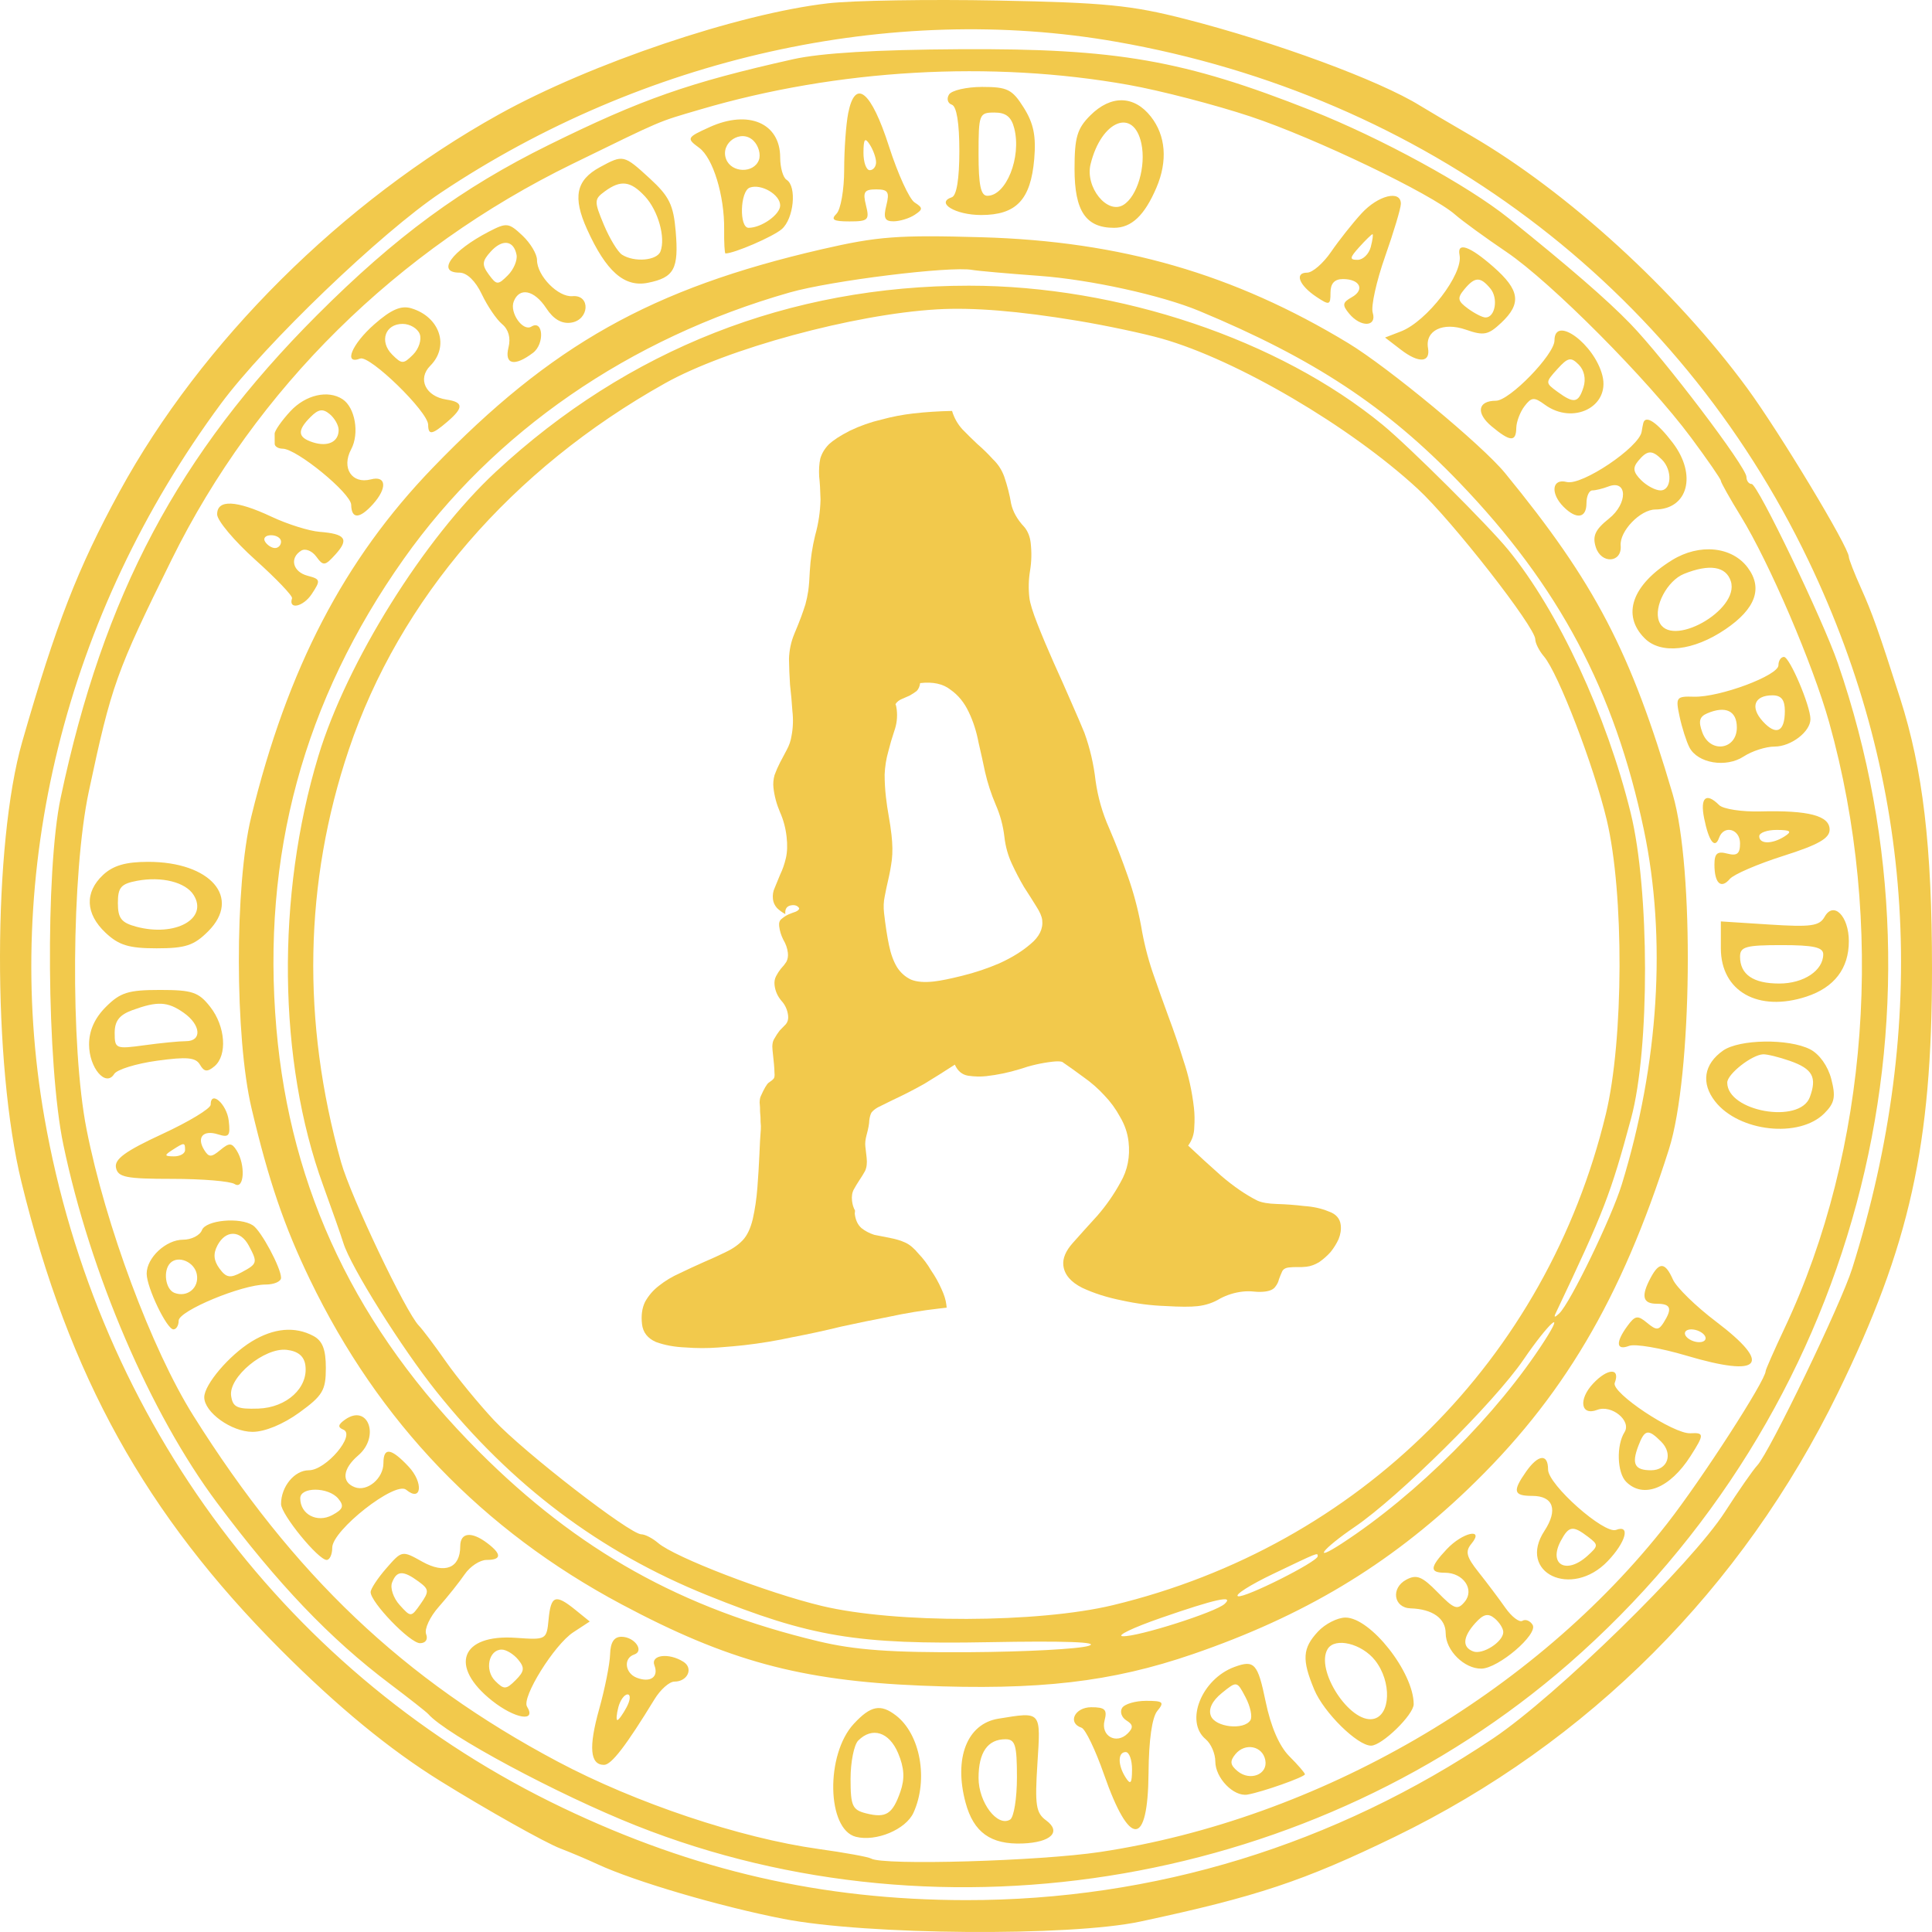 <svg width="155" height="155" viewBox="0 0 155 155" fill="none" xmlns="http://www.w3.org/2000/svg">
<path d="M107.565 98.286C107.607 98.651 107.549 99.028 107.391 99.416C107.23 99.77 107.016 100.114 106.751 100.447C106.482 100.747 106.176 101.017 105.834 101.258C105.487 101.466 105.147 101.588 104.815 101.626C104.582 101.653 104.348 101.662 104.111 101.656C103.875 101.649 103.64 101.659 103.408 101.685C103.109 101.719 102.921 101.842 102.844 102.052C102.763 102.23 102.684 102.424 102.607 102.634C102.563 102.841 102.468 103.037 102.321 103.222C102.177 103.44 101.889 103.574 101.457 103.623C101.191 103.653 100.905 103.652 100.598 103.62C100.292 103.587 99.989 103.588 99.69 103.622C99.058 103.694 98.457 103.88 97.885 104.181C97.35 104.511 96.75 104.713 96.086 104.789C95.521 104.853 94.662 104.85 93.509 104.78C92.36 104.742 91.181 104.591 89.973 104.324C88.801 104.088 87.753 103.753 86.828 103.32C85.9 102.854 85.394 102.256 85.31 101.525C85.246 100.961 85.497 100.36 86.064 99.724C86.661 99.051 87.318 98.32 88.037 97.532C88.751 96.711 89.373 95.816 89.902 94.847C90.464 93.875 90.677 92.792 90.541 91.596C90.462 90.899 90.234 90.235 89.86 89.605C89.518 88.972 89.099 88.397 88.603 87.882C88.102 87.333 87.541 86.842 86.92 86.408C86.331 85.971 85.763 85.564 85.215 85.19C85.041 85.142 84.788 85.137 84.456 85.175C83.559 85.277 82.673 85.479 81.798 85.78C80.919 86.049 80.032 86.234 79.134 86.336C78.669 86.389 78.18 86.377 77.666 86.301C77.185 86.221 76.832 85.925 76.605 85.413C75.79 85.943 74.973 86.456 74.155 86.953C73.332 87.417 72.489 87.849 71.626 88.25C71.084 88.513 70.685 88.71 70.431 88.84C70.209 88.966 70.04 89.103 69.922 89.251C69.838 89.395 69.777 89.604 69.741 89.877C69.738 90.147 69.665 90.542 69.523 91.062C69.428 91.409 69.395 91.716 69.425 91.981C69.456 92.247 69.49 92.546 69.528 92.878C69.577 93.31 69.534 93.668 69.398 93.952C69.258 94.204 69.102 94.457 68.929 94.712C68.785 94.93 68.644 95.165 68.504 95.416C68.365 95.668 68.315 95.976 68.357 96.341C68.391 96.64 68.471 96.9 68.597 97.121L68.576 97.376C68.633 97.874 68.811 98.257 69.111 98.526C69.407 98.761 69.748 98.941 70.132 99.065C70.546 99.153 70.977 99.238 71.424 99.322C71.871 99.406 72.272 99.528 72.627 99.689C72.983 99.851 73.336 100.147 73.688 100.578C74.07 100.972 74.407 101.421 74.701 101.926C75.023 102.393 75.298 102.883 75.525 103.396C75.748 103.875 75.88 104.297 75.922 104.662L75.95 104.911L75.302 104.985C73.972 105.137 72.651 105.354 71.336 105.638C70.052 105.886 68.769 106.149 67.487 106.43C66.21 106.743 64.913 107.025 63.594 107.276C62.313 107.557 61.008 107.772 59.679 107.924C59.214 107.977 58.53 108.038 57.629 108.107C56.761 108.172 55.886 108.171 55.003 108.103C54.123 108.068 53.333 107.923 52.63 107.667C51.957 107.373 51.582 106.895 51.507 106.23C51.427 105.533 51.51 104.935 51.757 104.436C52.036 103.933 52.408 103.504 52.872 103.149C53.366 102.756 53.917 102.424 54.526 102.153C55.164 101.845 55.788 101.556 56.397 101.285C57.039 101.01 57.631 100.74 58.173 100.477C58.749 100.21 59.217 99.887 59.578 99.51C59.939 99.132 60.211 98.563 60.393 97.802C60.572 97.009 60.695 96.171 60.763 95.288C60.831 94.406 60.884 93.542 60.922 92.697C60.956 91.819 60.995 91.125 61.038 90.615C61.052 90.446 61.046 90.244 61.02 90.012C61.023 89.743 61.009 89.475 60.979 89.209C60.982 88.94 60.97 88.689 60.943 88.457C60.95 88.221 60.981 88.049 61.036 87.942C61.304 87.339 61.516 86.979 61.67 86.86C61.858 86.738 61.982 86.64 62.041 86.566C62.133 86.488 62.164 86.317 62.134 86.051C62.133 85.748 62.081 85.149 61.979 84.252C61.934 83.854 61.983 83.546 62.126 83.327C62.266 83.076 62.409 82.858 62.556 82.673C62.737 82.484 62.903 82.314 63.054 82.162C63.201 81.977 63.259 81.752 63.229 81.486C63.176 81.022 62.996 80.622 62.688 80.287C62.377 79.918 62.195 79.502 62.142 79.037C62.111 78.772 62.151 78.531 62.262 78.317C62.372 78.103 62.501 77.903 62.648 77.718C62.828 77.529 62.976 77.344 63.09 77.163C63.2 76.949 63.24 76.709 63.209 76.443C63.168 76.078 63.043 75.722 62.835 75.376C62.661 75.026 62.553 74.668 62.511 74.303C62.481 74.037 62.543 73.845 62.698 73.727C62.882 73.571 63.07 73.449 63.262 73.36C63.487 73.267 63.681 73.195 63.843 73.142C64.035 73.053 64.125 72.959 64.114 72.859C63.991 72.671 63.797 72.593 63.531 72.623C63.133 72.668 62.958 72.907 63.007 73.338C62.755 73.199 62.535 73.039 62.346 72.859C62.154 72.645 62.042 72.406 62.012 72.14C61.974 71.808 62.023 71.5 62.159 71.215C62.291 70.897 62.436 70.544 62.594 70.156C62.785 69.765 62.937 69.327 63.05 68.843C63.163 68.359 63.182 67.786 63.106 67.121C63.026 66.424 62.851 65.772 62.58 65.163C62.305 64.522 62.129 63.869 62.053 63.205C62.016 62.873 62.044 62.533 62.139 62.186C62.267 61.835 62.414 61.499 62.58 61.178C62.775 60.819 62.955 60.479 63.12 60.158C63.315 59.799 63.441 59.431 63.499 59.055C63.627 58.401 63.651 57.726 63.571 57.029C63.525 56.328 63.462 55.628 63.382 54.931C63.336 54.23 63.308 53.544 63.299 52.872C63.319 52.163 63.462 51.491 63.726 50.856C63.964 50.291 64.148 49.832 64.276 49.481C64.404 49.13 64.518 48.798 64.617 48.484C64.712 48.137 64.788 47.775 64.846 47.398C64.901 46.989 64.942 46.463 64.969 45.82C65.026 44.839 65.169 43.88 65.399 42.946C65.663 42.008 65.806 41.05 65.829 40.072C65.812 39.334 65.775 38.716 65.719 38.218C65.691 37.683 65.721 37.209 65.809 36.795C65.93 36.377 66.156 35.999 66.487 35.658C66.852 35.314 67.416 34.947 68.18 34.557C69.01 34.16 69.851 33.863 70.704 33.665C71.553 33.434 72.409 33.269 73.273 33.17C74.271 33.057 75.306 32.989 76.381 32.968C76.546 33.521 76.82 34.011 77.206 34.438C77.587 34.832 77.985 35.224 78.4 35.614C78.848 36 79.265 36.407 79.65 36.834C80.065 37.224 80.371 37.694 80.569 38.243C80.822 38.988 81.005 39.707 81.118 40.4C81.26 41.057 81.618 41.689 82.192 42.296C82.466 42.635 82.632 43.053 82.689 43.551C82.776 44.315 82.76 45.057 82.64 45.777C82.52 46.497 82.501 47.222 82.585 47.953C82.634 48.384 82.848 49.083 83.228 50.049C83.607 51.015 84.046 52.058 84.544 53.178C85.038 54.266 85.514 55.338 85.972 56.396C86.425 57.421 86.769 58.223 87.003 58.801C87.446 60.029 87.744 61.307 87.895 62.635C88.08 63.96 88.444 65.23 88.986 66.446C89.537 67.729 90.037 69.017 90.487 70.312C90.934 71.573 91.287 72.894 91.546 74.278C91.76 75.565 92.07 76.808 92.476 78.006C92.878 79.171 93.299 80.351 93.738 81.546C94.174 82.707 94.578 83.889 94.95 85.091C95.356 86.289 95.635 87.552 95.787 88.88C95.843 89.378 95.852 89.899 95.813 90.441C95.807 90.98 95.644 91.469 95.324 91.91C96.117 92.66 97 93.468 97.974 94.332C98.981 95.193 99.949 95.857 100.877 96.323C101.232 96.484 101.765 96.575 102.474 96.595C103.183 96.615 103.896 96.669 104.613 96.755C105.359 96.805 106.016 96.949 106.581 97.187C107.177 97.388 107.505 97.755 107.565 98.286ZM83.615 73.818C83.581 73.519 83.421 73.151 83.136 72.712C82.846 72.241 82.518 71.723 82.151 71.159C81.817 70.592 81.493 69.973 81.181 69.302C80.869 68.631 80.669 67.914 80.582 67.15C80.48 66.254 80.247 65.389 79.883 64.556C79.514 63.69 79.23 62.814 79.028 61.929C78.878 61.206 78.704 60.419 78.506 59.567C78.337 58.678 78.076 57.867 77.723 57.133C77.366 56.367 76.877 55.766 76.255 55.333C75.663 54.862 74.852 54.685 73.821 54.803C73.785 55.076 73.692 55.288 73.54 55.44C73.386 55.558 73.198 55.681 72.976 55.807C72.784 55.896 72.576 55.987 72.351 56.08C72.126 56.173 71.956 56.31 71.842 56.491C71.887 56.587 71.921 56.734 71.943 56.933C72.011 57.531 71.943 58.111 71.738 58.672C71.562 59.197 71.404 59.736 71.266 60.29C71.097 60.881 70.999 61.498 70.972 62.14C70.973 62.745 71.008 63.346 71.076 63.944C71.137 64.475 71.212 64.988 71.302 65.482C71.392 65.977 71.466 66.473 71.522 66.971C71.609 67.734 71.619 68.406 71.55 68.986C71.478 69.532 71.385 70.047 71.272 70.531C71.159 71.015 71.06 71.48 70.977 71.927C70.889 72.34 70.872 72.78 70.925 73.245C71.038 74.241 71.17 75.1 71.32 75.823C71.47 76.546 71.689 77.143 71.979 77.615C72.264 78.053 72.638 78.381 73.101 78.597C73.559 78.78 74.171 78.828 74.935 78.741C75.467 78.681 76.224 78.527 77.206 78.281C78.221 78.031 79.21 77.7 80.173 77.287C81.165 76.838 81.999 76.323 82.673 75.742C83.381 75.157 83.695 74.515 83.615 73.818Z" fill="#F2C94C"/>
<path fill-rule="evenodd" clip-rule="evenodd" d="M66.429 0.266C59.203 1.101 47.371 5.097 40.013 9.187C27.469 16.16 16.157 27.411 9.582 39.454C6.245 45.567 4.493 50.072 1.783 59.509C-0.568 67.692 -0.599 85.342 1.72 94.835C5.521 110.385 11.682 121.499 22.529 132.368C27.095 136.942 31.247 140.357 35.315 142.882C39.024 145.185 43.751 147.842 44.952 148.298C45.751 148.603 47.102 149.174 47.953 149.568C50.925 150.946 57.755 152.952 62.849 153.946C69.529 155.249 85.838 155.371 91.497 154.16C100.828 152.163 104.587 150.912 111.877 147.375C127.439 139.824 139.779 127.462 147.454 111.733C153.224 99.906 155.002 91.886 155 77.694C154.998 67.901 154.271 61.737 152.447 56.037C150.708 50.602 150.212 49.204 149.306 47.185C148.767 45.987 148.328 44.858 148.328 44.677C148.328 43.903 142.759 34.663 140.159 31.123C134.424 23.314 125.764 15.397 118.038 10.899C116.202 9.831 114.354 8.742 113.931 8.478C110.671 6.453 102.358 3.386 95.079 1.523C90.772 0.42 88.634 0.209 80.047 0.043C74.541 -0.064 68.413 0.036 66.429 0.266ZM89.55 3.35C114.21 7.669 134.512 22.889 145.1 44.995C153.627 62.8 154.811 82.029 148.596 101.771C147.701 104.616 141.959 116.528 140.987 117.559C140.648 117.919 139.478 119.601 138.387 121.296C135.717 125.448 124.858 136.063 119.811 139.455C107.068 148.021 92.602 152.459 77.48 152.443C65.957 152.43 55.712 150.083 45.137 145.032C23.187 134.548 7.836 114.1 3.561 89.651C0.12 69.963 5.223 49.316 17.711 32.407C21.253 27.611 30.605 18.636 35.38 15.45C51.617 4.615 71.464 0.182 89.55 3.35ZM63.619 4.754C55.267 6.625 51.464 7.96 44.04 11.621C37.045 15.072 31.757 18.955 25.437 25.28C14.312 36.414 8.307 47.72 4.867 64.006C3.63 69.863 3.749 85.444 5.079 91.82C7.239 102.173 12.059 113.406 17.414 120.567C22.292 127.09 26.465 131.462 31.276 135.089C32.829 136.26 34.215 137.351 34.356 137.512C35.81 139.177 44.727 143.962 51.041 146.468C75.871 156.319 105.586 151.158 125.862 133.473C148.777 113.486 157.294 81.821 147.45 53.216C146.245 49.715 141.012 38.83 140.533 38.83C140.302 38.83 140.113 38.574 140.113 38.261C140.113 37.476 133.543 28.809 130.805 25.981C128.928 24.044 125.946 21.459 121.04 17.513C117.766 14.882 110.799 11.076 105.203 8.862C94.977 4.816 89.587 3.876 77.014 3.948C70.278 3.987 65.854 4.253 63.619 4.754ZM90.572 6.815C93.113 7.27 97.502 8.41 100.326 9.348C105.495 11.067 114.848 15.553 116.754 17.228C117.319 17.724 119.167 19.069 120.861 20.215C124.438 22.636 132.216 30.46 135.671 35.11C136.985 36.88 138.06 38.437 138.06 38.571C138.06 38.705 138.782 39.989 139.665 41.425C141.951 45.143 145.45 53.307 146.749 57.953C151.253 74.053 149.915 92.247 143.177 106.547C142.339 108.326 141.654 109.88 141.654 110.001C141.654 110.741 136.542 118.657 133.77 122.21C123.089 135.898 105.743 145.949 88.261 148.58C83.373 149.316 70.804 149.675 69.884 149.106C69.676 148.978 67.778 148.632 65.664 148.338C59.388 147.464 50.999 144.653 44.74 141.328C32.388 134.766 23.537 126.36 15.503 113.561C12.172 108.255 8.46 98.296 6.943 90.597C5.639 83.981 5.734 70.032 7.126 63.493C8.946 54.952 9.318 53.911 13.775 44.886C20.55 31.168 31.834 20.029 45.924 13.15C53.321 9.539 52.672 9.814 56.181 8.782C67.188 5.542 79.516 4.837 90.572 6.815ZM76.136 7.586C75.928 7.922 76.031 8.288 76.363 8.399C76.748 8.527 76.967 9.876 76.967 12.112C76.967 14.348 76.748 15.696 76.363 15.825C75.031 16.268 76.65 17.25 78.715 17.25C81.534 17.25 82.693 16.027 82.974 12.759C83.132 10.921 82.924 9.898 82.137 8.643C81.21 7.166 80.825 6.974 78.802 6.974C77.543 6.974 76.344 7.249 76.136 7.586ZM68.051 9.069C67.873 9.965 67.726 12.011 67.726 13.615C67.726 15.218 67.449 16.808 67.11 17.147C66.631 17.626 66.861 17.764 68.146 17.764C69.653 17.764 69.771 17.65 69.477 16.479C69.206 15.398 69.335 15.194 70.293 15.194C71.25 15.194 71.38 15.398 71.109 16.479C70.856 17.488 70.981 17.762 71.695 17.756C72.195 17.751 72.95 17.52 73.373 17.242C74.056 16.793 74.056 16.68 73.376 16.242C72.953 15.971 72.029 13.947 71.322 11.746C69.891 7.294 68.615 6.249 68.051 9.069ZM87.468 9.263C86.415 10.316 86.208 11.022 86.208 13.55C86.208 16.931 87.11 18.277 89.377 18.277C90.782 18.277 91.827 17.284 92.783 15.042C93.69 12.912 93.529 10.879 92.331 9.355C90.985 7.642 89.123 7.606 87.468 9.263ZM81.376 10.313C81.957 12.627 80.722 15.708 79.215 15.708C78.686 15.708 78.507 14.863 78.507 12.369C78.507 9.156 78.555 9.029 79.781 9.029C80.711 9.029 81.141 9.375 81.376 10.313ZM56.945 10.192C55.089 11.031 55.055 11.098 56.093 11.858C57.204 12.671 58.129 15.693 58.097 18.406C58.085 19.466 58.132 20.333 58.203 20.333C58.907 20.333 62.019 18.989 62.72 18.382C63.69 17.543 63.943 14.942 63.105 14.424C62.823 14.249 62.592 13.443 62.592 12.632C62.592 9.882 60.056 8.786 56.945 10.192ZM91.571 11.522C91.954 13.338 91.245 15.757 90.128 16.439C88.83 17.234 87.043 15.015 87.494 13.172C88.356 9.659 90.955 8.607 91.571 11.522ZM60.882 12.842C60.466 13.928 58.681 13.877 58.255 12.767C57.75 11.451 59.466 10.304 60.457 11.296C60.861 11.701 61.053 12.397 60.882 12.842ZM70.285 13.011C70.289 13.364 70.062 13.653 69.779 13.653C69.497 13.653 69.27 13.017 69.274 12.24C69.28 11.139 69.392 10.997 69.779 11.598C70.053 12.022 70.281 12.658 70.285 13.011ZM48.124 13.415C46.214 14.453 45.932 15.816 47.097 18.392C48.629 21.781 50.09 23.067 51.981 22.688C54.087 22.266 54.463 21.571 54.21 18.566C54.031 16.444 53.693 15.751 52.141 14.327C50.041 12.401 50.005 12.393 48.124 13.415ZM51.739 15.749C52.8 16.889 53.413 19.061 52.987 20.172C52.704 20.909 50.894 21.064 49.906 20.435C49.564 20.218 48.907 19.136 48.445 18.031C47.657 16.142 47.661 15.983 48.524 15.352C49.804 14.415 50.587 14.512 51.739 15.749ZM62.592 16.479C62.592 17.213 61.093 18.277 60.059 18.277C59.288 18.277 59.374 15.33 60.154 15.05C61.07 14.721 62.592 15.612 62.592 16.479ZM109.232 17.121C108.519 17.899 107.42 19.285 106.791 20.204C106.162 21.123 105.297 21.874 104.869 21.874C103.83 21.874 104.221 22.892 105.616 23.819C106.658 24.511 106.743 24.486 106.743 23.478C106.743 22.741 107.066 22.388 107.74 22.388C109.107 22.388 109.523 23.245 108.447 23.848C107.7 24.266 107.668 24.472 108.242 25.164C109.175 26.289 110.483 26.234 110.13 25.085C109.977 24.591 110.423 22.568 111.119 20.59C111.816 18.611 112.387 16.704 112.388 16.351C112.392 15.218 110.571 15.663 109.232 17.121ZM39.218 18.586C36.222 20.141 34.982 21.874 36.864 21.874C37.459 21.874 38.149 22.541 38.652 23.602C39.102 24.552 39.836 25.633 40.283 26.004C40.801 26.435 40.987 27.111 40.796 27.873C40.451 29.252 41.274 29.433 42.763 28.305C43.708 27.589 43.584 25.614 42.632 26.203C41.951 26.624 40.869 25.091 41.213 24.193C41.665 23.014 42.864 23.261 43.827 24.731C44.402 25.61 45.062 25.994 45.811 25.887C47.286 25.677 47.403 23.631 45.933 23.761C44.784 23.863 43.083 22.129 43.083 20.857C43.083 20.384 42.556 19.502 41.912 18.896C40.813 17.863 40.646 17.844 39.218 18.586ZM65.929 19.998C52.267 23.152 44.242 27.66 34.72 37.528C27.595 44.913 23.063 53.629 20.152 65.548C18.82 71.003 18.836 83.229 20.183 88.926C21.556 94.735 22.801 98.384 24.872 102.672C30.391 114.1 38.706 122.763 49.867 128.712C58.375 133.248 64.212 134.833 73.887 135.234C83.341 135.625 89.178 134.949 95.706 132.705C104.583 129.653 111.37 125.588 117.71 119.527C125.347 112.225 130.069 104.252 133.896 92.199C135.768 86.303 135.944 69.663 134.197 63.719C130.826 52.252 127.964 46.767 120.748 37.955C118.916 35.716 111.388 29.48 108.16 27.525C98.989 21.972 89.923 19.353 78.764 19.034C72.044 18.841 70.409 18.964 65.929 19.998ZM109.972 19.819C109.825 20.384 109.348 20.846 108.914 20.846C108.25 20.846 108.272 20.683 109.054 19.819C109.564 19.254 110.041 18.791 110.112 18.791C110.183 18.791 110.12 19.254 109.972 19.819ZM41.441 20.441C41.525 20.878 41.211 21.62 40.742 22.089C39.947 22.884 39.843 22.88 39.215 22.023C38.65 21.251 38.673 20.956 39.363 20.192C40.296 19.157 41.213 19.267 41.441 20.441ZM117.096 20.461C117.404 21.977 114.486 25.78 112.397 26.587L111.119 27.08L112.397 28.061C113.825 29.159 114.77 29.101 114.566 27.927C114.32 26.516 115.772 25.81 117.604 26.449C119.038 26.95 119.395 26.881 120.438 25.9C122.085 24.352 121.936 23.276 119.817 21.414C117.914 19.741 116.876 19.378 117.096 20.461ZM83.384 22.132C87.46 22.43 93.181 23.686 96.219 24.95C105.379 28.76 111.231 32.617 117.073 38.697C125.076 47.026 129.54 55.428 131.884 66.576C133.713 75.28 133.089 85.319 130.116 95.013C129.294 97.692 125.984 104.525 125.1 105.368C124.741 105.711 124.642 105.711 124.805 105.368C128.687 97.188 129.213 95.831 130.863 89.707C132.363 84.143 132.345 71.395 130.828 65.229C128.893 57.361 125.031 49.055 121.018 44.131C119.431 42.182 113.05 35.827 110.941 34.093C102.608 27.244 89.762 22.921 77.737 22.92C63.334 22.919 50.37 28.018 39.776 37.852C34.025 43.19 27.816 53.14 25.538 60.667C22.149 71.863 22.296 85.138 25.922 95.094C26.641 97.071 27.372 99.151 27.545 99.716C28.13 101.619 32.212 108.136 35.019 111.647C41.032 119.168 48.132 124.509 56.723 127.975C65.027 131.326 68.747 131.947 79.331 131.749C85.425 131.635 88.266 131.737 87.357 132.038C86.584 132.294 82.255 132.525 77.737 132.552C71.487 132.589 68.602 132.38 65.672 131.68C54.693 129.058 46.375 124.41 38.423 116.453C28.626 106.652 23.298 95.52 22.173 82.504C20.976 68.647 24.352 56.207 32.396 44.836C39.61 34.638 50.484 27.132 63.362 23.463C66.693 22.514 76.229 21.335 77.994 21.654C78.417 21.731 80.843 21.946 83.384 22.132ZM119.572 23.152C120.219 23.932 119.958 25.471 119.179 25.471C118.941 25.471 118.308 25.149 117.77 24.756C116.94 24.148 116.896 23.916 117.478 23.214C118.328 22.189 118.763 22.176 119.572 23.152ZM30.034 26.016C28.224 27.607 27.526 29.292 28.895 28.767C29.661 28.472 34.34 33.027 34.35 34.077C34.358 34.935 34.661 34.887 35.89 33.834C37.211 32.702 37.194 32.262 35.82 32.058C34.146 31.808 33.47 30.395 34.521 29.342C36.078 27.784 35.289 25.414 32.986 24.731C32.173 24.49 31.377 24.837 30.034 26.016ZM86.465 25.736C88.723 26.111 91.763 26.755 93.218 27.169C99.253 28.884 108.312 34.202 113.744 39.22C116.489 41.756 123.172 50.311 123.172 51.289C123.172 51.598 123.484 52.216 123.866 52.662C125.014 54.004 127.864 61.422 128.902 65.768C130.304 71.644 130.27 83.433 128.833 89.382C124.082 109.051 109.061 124.015 89.288 128.778C83.289 130.223 71.823 130.254 65.929 128.84C61.551 127.791 54.14 124.94 52.797 123.789C52.352 123.407 51.746 123.094 51.451 123.094C50.541 123.094 42.032 116.507 39.642 113.952C38.398 112.622 36.652 110.493 35.764 109.222C34.875 107.95 33.902 106.658 33.602 106.35C32.555 105.279 28.137 95.995 27.364 93.242C24.193 81.949 24.401 70.792 27.98 60.153C32.047 48.066 41.038 37.645 53.351 30.751C58.302 27.978 68.493 25.208 75.17 24.82C78.063 24.651 81.695 24.946 86.465 25.736ZM33.672 26.795C33.843 27.241 33.605 27.984 33.143 28.447C32.364 29.225 32.24 29.225 31.462 28.447C30.413 27.396 30.894 25.985 32.302 25.985C32.885 25.985 33.501 26.349 33.672 26.795ZM124.712 27.315C124.712 28.441 121.109 32.15 120.016 32.15C118.558 32.15 118.39 33.137 119.667 34.203C121.16 35.448 121.627 35.479 121.648 34.334C121.657 33.839 121.953 33.054 122.307 32.59C122.865 31.856 123.079 31.839 123.929 32.461C126.196 34.121 129.177 32.634 128.561 30.149C127.932 27.61 124.712 25.238 124.712 27.315ZM127.04 31.065C126.635 32.341 126.28 32.403 124.945 31.426C123.969 30.712 123.969 30.686 124.941 29.611C125.792 28.67 126.026 28.621 126.655 29.251C127.101 29.696 127.25 30.403 127.04 31.065ZM23.293 32.996C22.601 33.744 22.035 34.553 22.035 34.794C22.035 35.036 22.037 35.404 22.039 35.613C22.041 35.822 22.33 35.996 22.681 35.998C23.807 36.008 28.155 39.57 28.175 40.5C28.201 41.658 28.842 41.643 29.913 40.459C31.084 39.163 31.003 38.133 29.754 38.46C28.232 38.858 27.371 37.546 28.172 36.047C28.85 34.778 28.494 32.695 27.484 32.029C26.317 31.26 24.516 31.675 23.293 32.996ZM27.169 34.495C27.169 35.453 26.306 35.869 25.11 35.489C23.873 35.095 23.82 34.548 24.913 33.454C25.549 32.817 25.9 32.764 26.453 33.223C26.847 33.55 27.169 34.122 27.169 34.495ZM131.835 33.949C131.8 34.09 131.742 34.396 131.707 34.627C131.516 35.881 126.899 38.984 125.694 38.669C124.511 38.36 124.359 39.578 125.445 40.665C126.482 41.703 127.279 41.575 127.279 40.371C127.279 39.806 127.491 39.344 127.75 39.344C128.009 39.344 128.585 39.204 129.029 39.033C130.574 38.44 130.615 40.385 129.084 41.607C127.977 42.49 127.742 43.001 128.027 43.898C128.463 45.274 130.142 45.166 130.023 43.77C129.925 42.622 131.588 40.888 132.798 40.877C135.43 40.854 136.153 38.086 134.197 35.519C132.941 33.871 132.009 33.251 131.835 33.949ZM133.337 36.877C134.188 37.729 134.111 39.344 133.219 39.344C132.816 39.344 132.115 38.972 131.661 38.518C131.025 37.881 130.973 37.53 131.431 36.977C132.158 36.1 132.54 36.08 133.337 36.877ZM17.421 41.27C17.424 41.765 18.803 43.405 20.485 44.915C22.167 46.425 23.492 47.813 23.43 47.998C23.115 48.946 24.324 48.691 25.005 47.666C25.737 46.562 25.716 46.463 24.682 46.193C23.49 45.881 23.205 44.771 24.166 44.176C24.491 43.976 25.035 44.191 25.374 44.655C25.939 45.429 26.069 45.413 26.919 44.474C28.022 43.254 27.724 42.832 25.647 42.668C24.799 42.602 23.063 42.057 21.792 41.459C18.941 40.118 17.412 40.052 17.421 41.27ZM22.548 43.454C22.548 43.737 22.331 43.968 22.065 43.968C21.799 43.968 21.439 43.737 21.265 43.454C21.09 43.171 21.308 42.94 21.748 42.94C22.188 42.94 22.548 43.171 22.548 43.454ZM134.141 44.94C130.931 46.926 130.084 49.345 131.947 51.209C133.251 52.515 135.853 52.226 138.417 50.492C140.843 48.85 141.447 47.195 140.222 45.545C138.955 43.839 136.34 43.579 134.141 44.94ZM138.861 46.635C139.598 48.959 133.963 52.098 133.099 49.844C132.652 48.679 133.758 46.582 135.104 46.041C137.146 45.219 138.479 45.43 138.861 46.635ZM142.68 53.372C142.68 54.196 137.96 55.953 135.904 55.895C134.476 55.854 134.417 55.935 134.75 57.489C134.943 58.389 135.299 59.503 135.54 59.965C136.206 61.24 138.478 61.618 139.893 60.69C140.559 60.254 141.673 59.896 142.369 59.896C143.69 59.896 145.247 58.704 145.247 57.693C145.247 56.628 143.577 52.703 143.124 52.703C142.88 52.703 142.68 53.004 142.68 53.372ZM143.194 57.04C143.194 58.73 142.493 59.053 141.415 57.861C140.393 56.73 140.749 55.785 142.197 55.785C142.911 55.785 143.194 56.141 143.194 57.04ZM139.343 58.362C139.343 60.15 137.214 60.469 136.58 58.776C136.242 57.871 136.335 57.498 136.969 57.229C138.444 56.6 139.343 57.029 139.343 58.362ZM136.717 65.639C137.091 67.506 137.582 68.153 137.916 67.218C138.296 66.152 139.6 66.497 139.6 67.663C139.6 68.498 139.361 68.688 138.573 68.482C137.772 68.272 137.546 68.466 137.546 69.364C137.546 70.863 138.071 71.354 138.779 70.516C139.09 70.15 141.018 69.318 143.065 68.668C145.878 67.776 146.787 67.26 146.787 66.558C146.787 65.442 145.098 64.999 141.234 65.099C139.732 65.138 138.242 64.908 137.922 64.588C136.878 63.544 136.385 63.974 136.717 65.639ZM143.194 67.089C142.189 67.739 141.14 67.739 141.14 67.089C141.14 66.807 141.776 66.579 142.552 66.583C143.652 66.589 143.794 66.701 143.194 67.089ZM8.27 70.192C6.776 71.586 6.851 73.311 8.471 74.835C9.536 75.836 10.341 76.081 12.567 76.081C14.881 76.081 15.562 75.856 16.701 74.717C19.388 72.028 16.899 69.144 11.889 69.144C10.087 69.144 9.081 69.436 8.27 70.192ZM15.532 71.799C16.732 73.705 14.064 75.185 10.936 74.348C9.734 74.026 9.457 73.671 9.457 72.452C9.457 71.193 9.703 70.907 10.997 70.664C12.968 70.294 14.886 70.774 15.532 71.799ZM146.383 73.556C145.971 74.293 145.295 74.388 141.978 74.175L138.06 73.923V76.078C138.06 79.54 141.065 81.231 144.943 79.95C147.167 79.216 148.328 77.695 148.328 75.516C148.328 73.494 147.106 72.263 146.383 73.556ZM146.274 76.558C146.274 77.864 144.709 78.907 142.747 78.907C140.654 78.907 139.6 78.183 139.6 76.749C139.6 75.953 140.066 75.824 142.937 75.824C145.487 75.824 146.274 75.997 146.274 76.558ZM8.5 80.775C7.594 81.681 7.146 82.681 7.146 83.795C7.146 85.674 8.489 87.251 9.162 86.162C9.38 85.808 10.922 85.331 12.588 85.101C15.002 84.768 15.704 84.833 16.044 85.42C16.376 85.994 16.631 86.024 17.199 85.552C18.256 84.674 18.092 82.338 16.863 80.775C15.933 79.59 15.427 79.421 12.826 79.421C10.299 79.421 9.651 79.624 8.5 80.775ZM14.733 81.248C16.121 82.221 16.228 83.531 14.919 83.531C14.393 83.531 12.892 83.678 11.582 83.858C9.285 84.173 9.2 84.138 9.2 82.873C9.2 81.91 9.575 81.425 10.612 81.045C12.638 80.305 13.444 80.344 14.733 81.248ZM138.238 84.286C136.693 85.37 136.454 86.906 137.604 88.369C139.522 90.809 144.351 91.335 146.362 89.323C147.192 88.493 147.29 88.003 146.919 86.565C146.648 85.52 145.962 84.56 145.215 84.181C143.498 83.31 139.546 83.37 138.238 84.286ZM143.589 85.109C145.42 85.747 145.792 86.423 145.196 88.027C144.388 90.204 138.573 89.174 138.573 86.854C138.573 86.174 140.53 84.63 141.449 84.585C141.759 84.571 142.723 84.806 143.589 85.109ZM16.901 88.628C16.901 88.934 15.151 89.994 13.013 90.982C10.061 92.347 9.168 92.997 9.304 93.679C9.459 94.45 10.102 94.578 13.834 94.578C16.227 94.578 18.473 94.765 18.826 94.994C19.594 95.491 19.715 93.452 18.986 92.299C18.589 91.672 18.392 91.667 17.671 92.266C16.952 92.864 16.756 92.862 16.382 92.257C15.754 91.24 16.3 90.627 17.496 91.008C18.371 91.285 18.494 91.127 18.351 89.912C18.194 88.574 16.901 87.429 16.901 88.628ZM14.847 92.266C14.847 92.549 14.443 92.776 13.949 92.772C13.181 92.765 13.162 92.691 13.82 92.266C14.789 91.639 14.847 91.639 14.847 92.266ZM16.201 98.689C16.039 99.112 15.357 99.459 14.686 99.459C13.316 99.459 11.767 100.904 11.767 102.18C11.767 103.29 13.382 106.653 13.915 106.653C14.145 106.653 14.334 106.338 14.334 105.953C14.334 105.165 19.412 103.056 21.31 103.056C21.991 103.056 22.548 102.813 22.548 102.516C22.548 101.722 20.955 98.748 20.294 98.311C19.263 97.629 16.511 97.882 16.201 98.689ZM19.963 99.939C20.684 101.289 20.657 101.392 19.38 102.075C18.46 102.568 18.15 102.513 17.603 101.765C17.136 101.126 17.091 100.577 17.452 99.902C18.115 98.663 19.29 98.68 19.963 99.939ZM15.79 102.23C15.999 103.315 15.03 104.122 13.995 103.724C13.267 103.444 13.06 101.933 13.667 101.325C14.304 100.688 15.6 101.24 15.79 102.23ZM132.431 102.508C131.638 103.991 131.782 104.597 132.926 104.597C134.048 104.597 134.185 104.976 133.471 106.106C133.071 106.738 132.881 106.741 132.139 106.125C131.387 105.5 131.181 105.534 130.56 106.385C129.599 107.7 129.659 108.376 130.7 107.976C131.171 107.795 133.237 108.147 135.292 108.758C141.318 110.548 142.242 109.491 137.675 106.03C136.051 104.801 134.495 103.281 134.216 102.655C133.593 101.253 133.123 101.214 132.431 102.508ZM123.922 107.552C120.127 113.461 113.687 119.902 107.642 123.835C105.2 125.425 106.11 124.253 108.668 122.515C112.223 120.099 119.884 112.512 122.219 109.093C124.23 106.149 125.647 104.866 123.922 107.552ZM20.192 107.624C18.393 108.722 16.387 111.08 16.387 112.097C16.387 113.306 18.572 114.874 20.258 114.874C21.247 114.874 22.712 114.27 24.011 113.329C25.891 111.966 26.142 111.545 26.142 109.75C26.142 108.265 25.874 107.573 25.149 107.184C23.666 106.391 21.967 106.541 20.192 107.624ZM136.776 107.166C136.951 107.449 136.747 107.68 136.324 107.68C135.9 107.68 135.411 107.449 135.236 107.166C135.062 106.884 135.265 106.653 135.689 106.653C136.113 106.653 136.602 106.884 136.776 107.166ZM24.497 109.52C24.755 111.321 23.012 112.931 20.723 113.008C19.025 113.064 18.672 112.899 18.543 111.987C18.328 110.481 21.22 108.088 23.005 108.295C23.906 108.4 24.395 108.801 24.497 109.52ZM127.813 110.998C126.611 112.278 126.82 113.618 128.142 113.11C129.294 112.668 130.909 113.986 130.333 114.898C129.664 115.957 129.735 118.154 130.462 118.881C131.841 120.261 133.972 119.41 135.628 116.818C136.737 115.083 136.737 114.925 135.621 114.988C134.266 115.064 129.247 111.726 129.546 110.947C130.015 109.723 128.981 109.753 127.813 110.998ZM27.682 113.893C27.115 114.294 27.078 114.506 27.541 114.694C28.564 115.111 26.156 117.956 24.78 117.956C23.625 117.956 22.548 119.264 22.548 120.666C22.548 121.493 25.532 125.15 26.207 125.15C26.453 125.15 26.655 124.707 26.655 124.166C26.655 122.764 31.716 118.798 32.585 119.519C33.826 120.55 33.993 118.954 32.78 117.661C31.376 116.166 30.762 116.08 30.762 117.38C30.762 118.613 29.466 119.701 28.459 119.314C27.373 118.898 27.491 117.835 28.741 116.763C30.509 115.248 29.527 112.589 27.682 113.893ZM133.269 115.658C134.256 116.645 133.793 117.956 132.459 117.956C131.153 117.956 130.889 117.462 131.429 116.03C131.945 114.665 132.222 114.609 133.269 115.658ZM122.431 118.071C121.329 119.645 121.423 120.012 122.931 120.012C124.622 120.012 125.012 121.131 123.908 122.817C121.705 126.181 126.079 128.279 128.98 125.25C130.443 123.721 130.83 122.29 129.658 122.74C128.705 123.106 124.198 119.11 124.198 117.899C124.198 116.597 123.409 116.673 122.431 118.071ZM27.139 120.233C27.627 120.821 27.53 121.084 26.656 121.553C25.439 122.204 24.088 121.495 24.088 120.206C24.088 119.269 26.356 119.289 27.139 120.233ZM127.402 123.292C128.25 123.936 128.247 124.016 127.362 124.817C125.668 126.352 124.198 125.529 125.22 123.619C125.864 122.413 126.183 122.365 127.402 123.292ZM36.923 124.059C36.923 125.807 35.693 126.305 33.878 125.29C32.253 124.381 32.248 124.382 30.993 125.821C30.301 126.614 29.735 127.473 29.735 127.73C29.735 128.556 32.896 131.829 33.694 131.829C34.149 131.829 34.351 131.53 34.187 131.101C34.033 130.7 34.488 129.717 35.197 128.917C35.907 128.117 36.843 126.942 37.278 126.306C37.712 125.67 38.503 125.15 39.035 125.15C40.244 125.15 40.267 124.693 39.105 123.81C37.823 122.836 36.923 122.939 36.923 124.059ZM116.074 124.283C114.705 125.742 114.67 126.177 115.922 126.177C117.403 126.177 118.323 127.527 117.509 128.507C116.934 129.201 116.672 129.109 115.341 127.747C114.093 126.469 113.651 126.291 112.821 126.735C111.564 127.409 111.804 128.992 113.17 129.035C114.926 129.09 115.984 129.841 115.984 131.034C115.984 132.41 117.478 133.89 118.848 133.871C120.213 133.852 123.422 131.108 122.958 130.357C122.754 130.027 122.387 129.881 122.141 130.033C121.896 130.185 121.277 129.712 120.765 128.982C120.253 128.252 119.29 126.971 118.625 126.135C117.643 124.901 117.534 124.473 118.046 123.855C119.134 122.543 117.342 122.933 116.074 124.283ZM105.716 124.854C105.716 125.295 99.841 128.242 99.322 128.062C99.027 127.96 100.287 127.157 102.123 126.278C105.814 124.51 105.716 124.548 105.716 124.854ZM33.569 126.873C34.431 127.503 34.447 127.671 33.748 128.671C32.981 129.766 32.968 129.766 32.063 128.766C31.561 128.211 31.287 127.402 31.454 126.967C31.826 125.995 32.339 125.972 33.569 126.873ZM44.014 129.902C43.855 131.559 43.835 131.571 41.393 131.399C36.968 131.088 35.987 133.677 39.48 136.446C41.311 137.897 43.07 138.192 42.282 136.916C41.832 136.187 44.464 131.957 45.992 130.955L47.314 130.089L46.168 129.161C44.567 127.863 44.199 127.989 44.014 129.902ZM98.247 128.679C97.518 129.347 91.3 131.322 90.087 131.272C89.506 131.248 90.88 130.587 93.138 129.803C97.528 128.281 99.047 127.946 98.247 128.679ZM120.605 130.936C120.605 131.716 118.948 132.78 118.188 132.488C117.288 132.142 117.354 131.328 118.372 130.201C119.017 129.489 119.386 129.402 119.913 129.839C120.293 130.155 120.605 130.649 120.605 130.936ZM105.737 130.899C104.493 132.234 104.435 133.149 105.441 135.558C106.208 137.395 108.901 140.05 109.997 140.05C110.869 140.05 113.417 137.572 113.417 136.723C113.417 134.17 109.956 129.774 107.946 129.774C107.306 129.774 106.312 130.28 105.737 130.899ZM48.946 132.728C48.923 133.505 48.529 135.479 48.071 137.114C47.212 140.178 47.334 141.592 48.459 141.592C49.05 141.592 50.222 140.068 52.511 136.325C52.986 135.548 53.702 134.912 54.103 134.912C55.165 134.912 55.653 133.843 54.829 133.321C53.656 132.577 52.178 132.762 52.504 133.611C52.861 134.542 52.177 135.021 51.087 134.602C50.135 134.236 49.998 133.034 50.875 132.741C51.724 132.458 50.906 131.315 49.855 131.315C49.261 131.315 48.974 131.76 48.946 132.728ZM110.325 133.215C111.668 134.924 111.574 137.641 110.163 137.909C108.285 138.265 105.491 133.956 106.519 132.29C107.109 131.335 109.258 131.858 110.325 133.215ZM41.565 133.139C42.11 133.798 42.077 134.085 41.371 134.791C40.602 135.56 40.437 135.567 39.727 134.857C38.861 133.989 39.204 132.343 40.252 132.343C40.611 132.343 41.201 132.702 41.565 133.139ZM99.043 133.733C96.395 134.702 95.032 138.124 96.732 139.536C97.156 139.888 97.502 140.69 97.502 141.318C97.502 142.644 98.974 144.163 100.079 143.976C101.255 143.777 104.69 142.563 104.69 142.346C104.69 142.24 104.127 141.588 103.438 140.899C102.633 140.094 101.954 138.524 101.538 136.508C100.907 133.45 100.637 133.15 99.043 133.733ZM100.318 138.007C99.809 138.832 97.497 138.578 97.144 137.658C96.933 137.11 97.248 136.459 98.027 135.827C99.232 134.851 99.239 134.852 99.932 136.176C100.315 136.907 100.489 137.731 100.318 138.007ZM50.271 136.967C49.968 137.533 49.636 137.995 49.531 137.995C49.426 137.995 49.461 137.533 49.609 136.967C49.756 136.402 50.09 135.94 50.349 135.94C50.609 135.94 50.574 136.4 50.271 136.967ZM90.023 137.025C89.829 137.339 89.986 137.792 90.374 138.031C90.912 138.364 90.935 138.607 90.474 139.069C89.559 139.984 88.292 139.272 88.618 138.026C88.845 137.156 88.655 136.967 87.551 136.967C86.219 136.967 85.618 138.226 86.767 138.61C87.075 138.712 87.886 140.395 88.568 142.35C90.634 148.262 92.097 148.212 92.145 142.228C92.166 139.606 92.425 137.775 92.85 137.263C93.436 136.556 93.322 136.454 91.948 136.454C91.084 136.454 90.217 136.71 90.023 137.025ZM68.496 138.301C66.216 140.763 66.329 146.77 68.666 147.363C70.289 147.774 72.674 146.776 73.287 145.429C74.497 142.771 73.84 139.134 71.878 137.626C70.644 136.678 69.852 136.836 68.496 138.301ZM80.092 137.887C77.585 138.295 76.507 141.059 77.466 144.623C78.109 147.01 79.484 147.995 82.037 147.899C84.32 147.813 85.184 146.964 83.925 146.043C83.112 145.447 83.016 144.821 83.23 141.481C83.502 137.24 83.574 137.321 80.092 137.887ZM72.056 140.656C72.549 141.832 72.6 142.697 72.237 143.74C71.607 145.548 71.081 145.882 69.493 145.484C68.382 145.205 68.239 144.889 68.239 142.712C68.239 141.361 68.517 139.978 68.855 139.639C69.976 138.518 71.339 138.951 72.056 140.656ZM81.587 142.589C81.587 144.268 81.342 145.794 81.042 145.979C80.025 146.608 78.507 144.61 78.507 142.642C78.507 140.589 79.238 139.536 80.663 139.536C81.449 139.536 81.587 139.992 81.587 142.589ZM101.513 141.214C101.734 142.359 100.291 142.929 99.286 142.095C98.689 141.598 98.651 141.293 99.117 140.73C99.898 139.789 101.293 140.07 101.513 141.214ZM90.821 141.977C90.814 143.078 90.703 143.22 90.315 142.619C89.666 141.614 89.666 140.564 90.315 140.564C90.597 140.564 90.825 141.2 90.821 141.977Z" fill="#F2C94C"/>

</svg>
